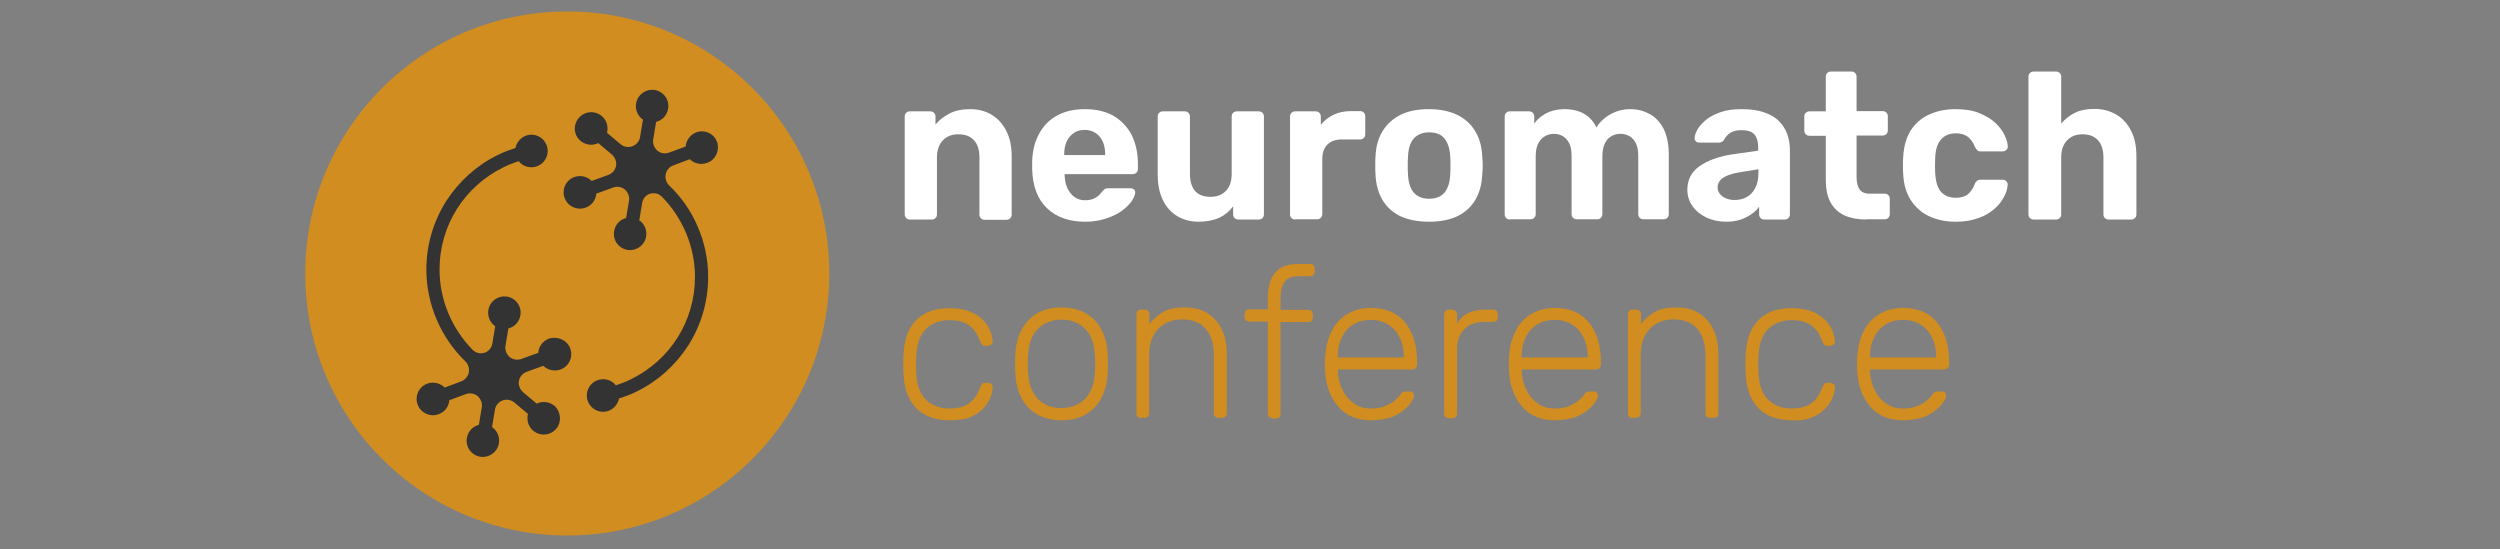 <?xml version="1.0" encoding="utf-8"?>
<!-- Generator: Adobe Illustrator 26.5.0, SVG Export Plug-In . SVG Version: 6.00 Build 0)  -->
<svg version="1.1" id="Layer_1" xmlns="http://www.w3.org/2000/svg" xmlns:xlink="http://www.w3.org/1999/xlink" x="0px" y="0px"
	 viewBox="0 0 1023.8 224.9" style="enable-background:new 0 0 1023.8 224.9;" xml:space="preserve">
<rect x="0" y="0" width="1023.8" height="224.9" fill="#808080" stroke="none"/>
<style type="text/css">
	.st0{fill:#D18D20;}
	.st1{fill:#333333;}
	.st2{fill:#FFFFFF;}
</style>
<g>
	<circle class="st0" cx="232.3" cy="112" r="107.3"/>
	<g>
		<g>
			<path class="st1" d="M233.7,143.2c0.9,3.1-0.6,6.5-3.6,7.9c-2.7,1.2-5.7,0.6-7.6-1.3l-6.9,2.5c-1.6,0.6-2.8,2-3.1,3.7h0
				c-0.3,1.7,0.4,3.4,1.7,4.6l5.6,4.7c2.4-1.2,5.5-0.8,7.6,1.2c2.2,2.2,2.6,6.2,0.7,8.7c-2.3,3.1-6.7,3.7-9.7,1.2
				c-2.1-1.7-2.8-4.4-2.2-6.9v0l-5.6-4.7c-1.3-1.1-3.2-1.4-4.8-0.8h0c-1.6,0.6-2.8,2-3.1,3.7l-1.2,7.2c2.2,1.5,3.4,4.3,2.7,7.2
				c-0.8,3.2-3.9,5.3-7.1,5c-3.9-0.4-6.6-4-5.9-7.8c0.5-2.7,2.4-4.7,4.9-5.3l0,0l1.2-7.2c0.3-1.7-0.4-3.4-1.7-4.6h0
				c-1.3-1.1-3.2-1.4-4.8-0.8l-6.8,2.5c-0.2,2.7-2,5.1-4.9,5.9c-3.2,0.9-6.6-0.7-7.9-3.7c-1.6-3.6,0.2-7.7,3.8-9
				c2.5-0.9,5.3-0.2,7.1,1.6c0,0,0,0,0,0l6.7-2.5c1.7-0.6,2.9-2.1,3.2-3.8l0,0c0.3-1.6-0.3-3.3-1.4-4.4c-10.1-9.7-16-23.5-16-37.6
				c0-10,2.8-19.6,8.1-28c5.2-8.1,12.5-14.7,21.1-18.9c2.2-1.1,4.5-2,6.8-2.7c0.2-0.1,0.4-0.1,0.5-0.2c0.5-2.4,2.2-4.4,4.7-5.2
				c3.2-0.9,6.6,0.7,7.9,3.7c1.6,3.6-0.2,7.7-3.8,9c-2.8,1-5.8,0.1-7.5-2.1c0,0,0,0,0,0c-2.1,0.7-4.2,1.5-6.2,2.5
				c-16.1,7.9-26.2,23.9-26.2,41.9c0,12.3,5,24.2,13.6,32.9c1.3,1.3,3.2,1.7,5,1.1h0c1.6-0.6,2.7-2,3-3.6l1.2-7.2
				c-2.2-1.5-3.4-4.3-2.7-7.2c0.8-3.2,3.9-5.3,7.1-5c3.9,0.4,6.6,4,5.9,7.8c-0.5,2.7-2.4,4.7-4.9,5.3l-1.2,7.1
				c-0.3,1.7,0.4,3.4,1.7,4.6l0,0c1.3,1.1,3.2,1.4,4.8,0.8l6.9-2.5c0.2-2.5,1.8-4.8,4.3-5.8C228.5,137.5,232.6,139.4,233.7,143.2z"
				/>
			<path class="st1" d="M290.1,66.5c-2.7,1.2-5.7,0.6-7.6-1.3l-6.7,2.5c-1.7,0.6-2.9,2.1-3.2,3.8v0c-0.3,1.6,0.3,3.3,1.4,4.4
				c4.9,4.7,8.8,10.2,11.5,16.4c3,6.7,4.5,13.8,4.5,21.1c0,10-2.8,19.6-8.1,28c-5.2,8.1-12.5,14.7-21.1,18.9c-2.2,1.1-4.5,2-6.8,2.7
				c-0.2,0.1-0.4,0.1-0.5,0.2c-0.5,2.4-2.2,4.4-4.7,5.2c-3.2,0.9-6.6-0.7-7.9-3.7c-1.6-3.6,0.2-7.7,3.8-9c2.8-1,5.8-0.1,7.5,2.1
				c0,0,0,0,0,0c2.1-0.7,4.2-1.5,6.2-2.5c16.1-7.9,26.2-23.9,26.2-41.9c0-12.3-5-24.2-13.6-32.9c-1.3-1.3-3.2-1.7-5-1.1l0,0
				c-1.6,0.6-2.7,2-3,3.6l-1.2,7.2c2.2,1.5,3.4,4.3,2.7,7.2c-0.8,3.2-3.9,5.3-7.1,5c-3.9-0.4-6.6-4-5.9-7.8c0.5-2.7,2.4-4.7,4.9-5.3
				l1.2-7.1c0.3-1.7-0.4-3.4-1.7-4.6v0c-1.3-1.1-3.2-1.4-4.8-0.8l-6.9,2.5c-0.2,2.7-2,5.1-4.9,5.9c-3.2,0.9-6.6-0.7-7.9-3.7
				c-1.6-3.6,0.2-7.7,3.8-9c2.5-0.9,5.3-0.2,7.1,1.6l6.9-2.5c1.6-0.6,2.8-2,3.1-3.7v0c0.3-1.7-0.4-3.4-1.7-4.6l-5.6-4.7
				c-2.4,1.2-5.5,0.8-7.6-1.2c-2.4-2.3-2.7-6-0.7-8.7c2.3-3.1,6.7-3.7,9.7-1.2c2.1,1.7,2.8,4.4,2.2,6.9l5.6,4.7
				c1.3,1.1,3.2,1.4,4.8,0.8v0c1.6-0.6,2.8-2,3.1-3.7l1.2-7.2c-2.2-1.5-3.4-4.3-2.7-7.2c0.8-3.2,3.9-5.3,7.1-5
				c3.9,0.4,6.6,4,5.9,7.8c-0.5,2.7-2.4,4.7-4.9,5.3l-1.2,7.2c-0.3,1.7,0.4,3.4,1.7,4.6v0c1.3,1.1,3.2,1.4,4.8,0.8l6.8-2.5
				c0.2-2.5,1.8-4.8,4.3-5.8c3.6-1.3,7.6,0.6,8.7,4.4C294.6,61.7,293.1,65.2,290.1,66.5z"/>
		</g>
	</g>
	<g>
		<path class="st2" d="M372.6,89.9c-0.6,0-1.1-0.2-1.5-0.6c-0.4-0.4-0.6-0.9-0.6-1.5V47.7c0-0.6,0.2-1.1,0.6-1.5
			c0.4-0.4,0.9-0.6,1.5-0.6h8.4c0.6,0,1.1,0.2,1.5,0.6c0.4,0.4,0.6,0.9,0.6,1.5V51c1.5-1.8,3.4-3.3,5.7-4.5c2.3-1.2,5.2-1.8,8.5-1.8
			c3.4,0,6.3,0.8,8.8,2.3c2.5,1.5,4.5,3.7,6,6.6c1.5,2.9,2.2,6.4,2.2,10.5v23.8c0,0.6-0.2,1.1-0.6,1.5c-0.4,0.4-0.9,0.6-1.5,0.6h-9
			c-0.6,0-1.1-0.2-1.5-0.6c-0.4-0.4-0.6-0.9-0.6-1.5V64.5c0-3-0.7-5.4-2.2-7c-1.5-1.7-3.6-2.5-6.4-2.5c-2.7,0-4.8,0.8-6.4,2.5
			c-1.6,1.7-2.4,4-2.4,7v23.3c0,0.6-0.2,1.1-0.6,1.5c-0.4,0.4-0.9,0.6-1.5,0.6H372.6z"/>
		<path class="st2" d="M444.4,90.8c-6.5,0-11.7-1.8-15.6-5.5c-3.8-3.6-5.9-8.9-6.1-15.9c0-0.5,0-1.1,0-1.8c0-0.8,0-1.4,0-1.8
			c0.2-4.4,1.2-8.2,3-11.3c1.8-3.2,4.2-5.6,7.4-7.3c3.2-1.7,6.9-2.5,11.2-2.5c4.8,0,8.8,1,12,2.9c3.2,2,5.6,4.6,7.3,8
			c1.6,3.4,2.4,7.3,2.4,11.6v2c0,0.6-0.2,1.1-0.6,1.5c-0.4,0.4-0.9,0.6-1.5,0.6h-27.9c0,0.1,0,0.2,0,0.3c0,0.1,0,0.3,0,0.4
			c0.1,1.8,0.4,3.5,1.1,5c0.7,1.5,1.6,2.7,2.8,3.6c1.2,0.9,2.7,1.4,4.4,1.4c1.4,0,2.6-0.2,3.5-0.6c0.9-0.4,1.7-0.9,2.3-1.5
			c0.6-0.6,1-1.1,1.3-1.5c0.5-0.6,0.9-0.9,1.2-1.1c0.3-0.1,0.8-0.2,1.5-0.2h8.9c0.6,0,1,0.2,1.4,0.5c0.4,0.3,0.5,0.8,0.5,1.3
			c-0.1,0.9-0.5,2-1.4,3.4c-0.9,1.3-2.2,2.6-3.9,3.9c-1.7,1.3-3.8,2.3-6.4,3.2C450.6,90.3,447.7,90.8,444.4,90.8z M435.9,63.5h16.7
			v-0.2c0-2-0.3-3.8-1-5.3c-0.7-1.5-1.6-2.7-2.9-3.5c-1.3-0.9-2.8-1.3-4.5-1.3c-1.8,0-3.3,0.4-4.5,1.3c-1.3,0.9-2.2,2-2.9,3.5
			c-0.7,1.5-1,3.3-1,5.3V63.5z"/>
		<path class="st2" d="M490.8,90.8c-3.3,0-6.2-0.8-8.7-2.3c-2.5-1.5-4.5-3.7-5.9-6.6c-1.4-2.9-2.1-6.4-2.1-10.5V47.7
			c0-0.6,0.2-1.1,0.6-1.5c0.4-0.4,0.9-0.6,1.5-0.6h9c0.6,0,1.1,0.2,1.5,0.6c0.4,0.4,0.6,0.9,0.6,1.5V71c0,6.4,2.8,9.6,8.4,9.6
			c2.7,0,4.8-0.8,6.4-2.5c1.6-1.7,2.3-4,2.3-7V47.7c0-0.6,0.2-1.1,0.6-1.5c0.4-0.4,0.9-0.6,1.5-0.6h9c0.6,0,1.1,0.2,1.5,0.6
			c0.4,0.4,0.6,0.9,0.6,1.5v40.1c0,0.6-0.2,1.1-0.6,1.5c-0.4,0.4-0.9,0.6-1.5,0.6h-8.4c-0.6,0-1.1-0.2-1.5-0.6
			c-0.4-0.4-0.6-0.9-0.6-1.5v-3.3c-1.5,2-3.4,3.6-5.7,4.7C497,90.2,494.1,90.8,490.8,90.8z"/>
		<path class="st2" d="M530.4,89.9c-0.6,0-1.1-0.2-1.5-0.6c-0.4-0.4-0.6-0.9-0.6-1.5V47.7c0-0.6,0.2-1.1,0.6-1.5
			c0.4-0.4,0.9-0.6,1.5-0.6h8.4c0.6,0,1.1,0.2,1.5,0.6c0.4,0.4,0.6,0.9,0.6,1.5v3.4c1.4-1.8,3.2-3.1,5.2-4.1c2.1-1,4.5-1.5,7.2-1.5
			h3.7c0.6,0,1.1,0.2,1.5,0.6c0.4,0.4,0.6,0.9,0.6,1.5V55c0,0.6-0.2,1.1-0.6,1.5c-0.4,0.4-0.9,0.6-1.5,0.6h-7.5
			c-2.5,0-4.5,0.7-5.9,2.1c-1.4,1.4-2.1,3.4-2.1,5.9v22.6c0,0.6-0.2,1.1-0.6,1.5c-0.4,0.4-0.9,0.6-1.5,0.6H530.4z"/>
		<path class="st2" d="M585.3,90.8c-4.7,0-8.7-0.8-11.9-2.3c-3.2-1.6-5.6-3.8-7.3-6.7c-1.7-2.9-2.6-6.3-2.8-10.2
			c-0.1-1.1-0.1-2.4-0.1-3.9c0-1.5,0-2.7,0.1-3.8c0.2-3.9,1.1-7.3,2.9-10.2c1.8-2.9,4.2-5.1,7.4-6.7c3.2-1.6,7.1-2.3,11.6-2.3
			c4.5,0,8.3,0.8,11.5,2.3c3.2,1.6,5.7,3.8,7.4,6.7c1.8,2.9,2.7,6.3,2.9,10.2c0.1,1.1,0.2,2.3,0.2,3.8c0,1.5-0.1,2.7-0.2,3.9
			c-0.2,3.9-1.1,7.3-2.8,10.2c-1.7,2.9-4.1,5.1-7.3,6.7C593.8,90,589.9,90.8,585.3,90.8z M585.3,81.4c2.8,0,4.9-0.9,6.3-2.6
			c1.4-1.7,2.2-4.3,2.3-7.6c0.1-0.9,0.1-2,0.1-3.4c0-1.4,0-2.6-0.1-3.4c-0.1-3.3-0.9-5.8-2.3-7.6c-1.4-1.8-3.5-2.6-6.3-2.6
			c-2.8,0-4.9,0.9-6.4,2.6c-1.5,1.8-2.2,4.3-2.3,7.6c-0.1,0.9-0.1,2-0.1,3.4c0,1.4,0,2.6,0.1,3.4c0.1,3.4,0.9,5.9,2.3,7.6
			C580.4,80.5,582.5,81.4,585.3,81.4z"/>
		<path class="st2" d="M618.3,89.9c-0.6,0-1.1-0.2-1.5-0.6c-0.4-0.4-0.6-0.9-0.6-1.5V47.7c0-0.6,0.2-1.1,0.6-1.5
			c0.4-0.4,0.9-0.6,1.5-0.6h7.9c0.6,0,1.1,0.2,1.5,0.6c0.4,0.4,0.6,0.9,0.6,1.5v2.9c1.1-1.6,2.7-3,4.7-4.1c2-1.1,4.4-1.7,7.2-1.8
			c6.6-0.1,11.1,2.4,13.6,7.5c1.3-2.2,3.2-4,5.7-5.4c2.5-1.4,5.2-2.1,8.1-2.1c3,0,5.6,0.7,8,2c2.4,1.3,4.3,3.4,5.7,6.1
			c1.4,2.8,2.1,6.3,2.1,10.6v24.3c0,0.6-0.2,1.1-0.6,1.5c-0.4,0.4-0.9,0.6-1.5,0.6H673c-0.6,0-1.1-0.2-1.5-0.6
			c-0.4-0.4-0.6-0.9-0.6-1.5V64.1c0-2.3-0.3-4.2-1-5.5c-0.7-1.3-1.6-2.3-2.7-2.9c-1.1-0.6-2.3-0.9-3.7-0.9c-1.2,0-2.3,0.3-3.5,0.9
			c-1.1,0.6-2,1.5-2.7,2.9c-0.7,1.3-1.1,3.2-1.1,5.5v23.6c0,0.6-0.2,1.1-0.6,1.5c-0.4,0.4-0.9,0.6-1.5,0.6h-8.4
			c-0.6,0-1.1-0.2-1.5-0.6c-0.4-0.4-0.6-0.9-0.6-1.5V64.1c0-2.3-0.3-4.2-1-5.5c-0.7-1.3-1.6-2.3-2.7-2.9c-1.1-0.6-2.3-0.9-3.6-0.9
			c-1.2,0-2.4,0.3-3.5,0.9c-1.1,0.6-2.1,1.6-2.8,2.9c-0.7,1.3-1.1,3.1-1.1,5.4v23.7c0,0.6-0.2,1.1-0.6,1.5c-0.4,0.4-0.9,0.6-1.5,0.6
			H618.3z"/>
		<path class="st2" d="M706.9,90.8c-3,0-5.7-0.6-8.1-1.7c-2.4-1.2-4.3-2.7-5.7-4.7c-1.4-2-2.1-4.2-2.1-6.7c0-4,1.6-7.2,4.9-9.6
			c3.3-2.3,7.6-3.9,12.9-4.8l11.2-1.6v-1.5c0-2.2-0.5-3.9-1.5-5.1c-1-1.2-2.8-1.8-5.4-1.8c-1.9,0-3.4,0.4-4.5,1.1
			c-1.1,0.7-2,1.7-2.6,2.9c-0.5,0.7-1.1,1.1-2,1.1h-8.1c-0.6,0-1.1-0.2-1.5-0.6c-0.3-0.4-0.5-0.8-0.4-1.3c0-1,0.4-2.1,1.1-3.4
			c0.7-1.3,1.9-2.6,3.4-3.9c1.5-1.3,3.5-2.3,5.9-3.2c2.4-0.9,5.3-1.3,8.8-1.3c3.6,0,6.7,0.4,9.2,1.3c2.6,0.9,4.6,2,6.1,3.6
			c1.5,1.5,2.7,3.3,3.4,5.3c0.7,2,1.1,4.2,1.1,6.5v26.4c0,0.6-0.2,1.1-0.6,1.5c-0.4,0.4-0.9,0.6-1.5,0.6h-8.4
			c-0.6,0-1.1-0.2-1.5-0.6c-0.4-0.4-0.6-0.9-0.6-1.5v-3.2c-0.7,1.1-1.7,2.1-3,3c-1.3,0.9-2.7,1.7-4.5,2.3
			C711.2,90.5,709.2,90.8,706.9,90.8z M710.3,81.9c1.9,0,3.6-0.4,5-1.2c1.5-0.8,2.6-2,3.5-3.7c0.9-1.6,1.3-3.7,1.3-6.2v-1.5
			l-7.9,1.3c-3.1,0.5-5.3,1.3-6.7,2.3c-1.4,1-2.1,2.3-2.1,3.8c0,1.1,0.3,2,1,2.8c0.7,0.8,1.5,1.4,2.6,1.8
			C708,81.7,709.1,81.9,710.3,81.9z"/>
		<path class="st2" d="M764.3,89.9c-3.5,0-6.5-0.6-9-1.7c-2.5-1.2-4.4-3-5.7-5.4c-1.3-2.4-1.9-5.5-1.9-9.2V55.6H741
			c-0.6,0-1.1-0.2-1.5-0.6c-0.4-0.4-0.6-0.9-0.6-1.5v-5.8c0-0.6,0.2-1.1,0.6-1.5c0.4-0.4,0.9-0.6,1.5-0.6h6.7V31.4
			c0-0.6,0.2-1.1,0.6-1.5c0.4-0.4,0.9-0.6,1.5-0.6h8.4c0.6,0,1.1,0.2,1.5,0.6c0.4,0.4,0.6,0.9,0.6,1.5v14.1H771
			c0.6,0,1.1,0.2,1.5,0.6c0.4,0.4,0.6,0.9,0.6,1.5v5.8c0,0.6-0.2,1.1-0.6,1.5c-0.4,0.4-0.9,0.6-1.5,0.6h-10.7v16.9
			c0,2.2,0.4,3.9,1.2,5.1c0.8,1.2,2.1,1.8,4.1,1.8h6.2c0.6,0,1.1,0.2,1.5,0.6c0.4,0.4,0.6,0.9,0.6,1.5v6.3c0,0.6-0.2,1.1-0.6,1.5
			c-0.4,0.4-0.9,0.6-1.5,0.6H764.3z"/>
		<path class="st2" d="M800.9,90.8c-4.2,0-7.8-0.8-11-2.3c-3.2-1.5-5.6-3.8-7.5-6.7c-1.8-2.9-2.8-6.4-3-10.5
			c-0.1-0.9-0.1-2.1-0.1-3.5c0-1.4,0-2.5,0.1-3.5c0.2-4.2,1.2-7.7,2.9-10.6c1.8-2.9,4.3-5.2,7.5-6.7c3.2-1.5,6.9-2.3,11-2.3
			c3.8,0,7.1,0.5,9.7,1.6c2.7,1.1,4.9,2.4,6.6,4c1.7,1.6,3,3.3,3.8,5c0.8,1.7,1.3,3.3,1.3,4.6c0.1,0.6-0.1,1.1-0.6,1.5
			c-0.4,0.4-0.9,0.6-1.5,0.6h-9.1c-0.6,0-1-0.2-1.3-0.5c-0.3-0.3-0.6-0.8-0.9-1.3c-0.8-2-1.8-3.4-3.1-4.3c-1.3-0.9-2.8-1.3-4.7-1.3
			c-2.6,0-4.6,0.8-6.1,2.5c-1.5,1.7-2.3,4.2-2.4,7.7c-0.1,2.2-0.1,4.2,0,6.1c0.2,3.5,1,6.1,2.4,7.7c1.5,1.6,3.5,2.4,6,2.4
			c2,0,3.6-0.4,4.8-1.3c1.2-0.9,2.2-2.3,3-4.3c0.2-0.6,0.5-1,0.9-1.3c0.3-0.3,0.8-0.5,1.4-0.5h9.1c0.6,0,1.1,0.2,1.5,0.6
			c0.4,0.4,0.6,0.9,0.6,1.5c-0.1,1-0.3,2.1-0.8,3.4c-0.5,1.3-1.3,2.6-2.3,4c-1.1,1.4-2.4,2.6-4.1,3.8c-1.7,1.2-3.7,2.1-6,2.8
			C806.8,90.4,804.1,90.8,800.9,90.8z"/>
		<path class="st2" d="M832.8,89.9c-0.6,0-1.1-0.2-1.5-0.6c-0.4-0.4-0.6-0.9-0.6-1.5V31.4c0-0.6,0.2-1.1,0.6-1.5
			c0.4-0.4,0.9-0.6,1.5-0.6h9.2c0.6,0,1.1,0.2,1.5,0.6c0.4,0.4,0.6,0.9,0.6,1.5v19.2c1.5-1.8,3.4-3.3,5.6-4.4c2.2-1.1,4.9-1.6,8-1.6
			c3.4,0,6.3,0.8,8.9,2.3c2.6,1.5,4.6,3.7,6.1,6.6c1.5,2.9,2.2,6.4,2.2,10.5v23.8c0,0.6-0.2,1.1-0.6,1.5c-0.4,0.4-0.9,0.6-1.5,0.6
			h-9.3c-0.6,0-1.1-0.2-1.5-0.6c-0.4-0.4-0.6-0.9-0.6-1.5V64.5c0-3-0.7-5.4-2.2-7c-1.5-1.7-3.6-2.5-6.3-2.5c-2.7,0-4.8,0.8-6.4,2.5
			c-1.6,1.7-2.4,4-2.4,7v23.3c0,0.6-0.2,1.1-0.6,1.5c-0.4,0.4-0.9,0.6-1.5,0.6H832.8z"/>
		<path class="st0" d="M388.9,172.1c-4,0-7.4-0.8-10.2-2.3c-2.8-1.6-4.9-3.8-6.4-6.8c-1.5-3-2.2-6.5-2.3-10.5
			c-0.1-0.9-0.1-2-0.1-3.4c0-1.4,0-2.6,0.1-3.4c0.1-4.1,0.9-7.6,2.3-10.5c1.5-2.9,3.6-5.2,6.4-6.7c2.8-1.6,6.2-2.3,10.2-2.3
			c3,0,5.6,0.4,7.8,1.2c2.2,0.8,4,1.9,5.4,3.2c1.4,1.3,2.5,2.8,3.2,4.4c0.7,1.6,1.1,3.2,1.2,4.7c0.1,0.6-0.1,1-0.5,1.4
			c-0.4,0.3-0.9,0.5-1.4,0.5h-1.2c-0.6,0-1-0.1-1.2-0.4c-0.3-0.3-0.5-0.7-0.8-1.4c-1.2-3.2-2.8-5.5-4.9-6.8
			c-2.1-1.3-4.6-1.9-7.6-1.9c-3.9,0-7.1,1.2-9.6,3.5c-2.5,2.4-3.9,6.2-4.1,11.6c-0.1,2-0.1,4,0,6c0.2,5.3,1.5,9.2,4.1,11.6
			c2.5,2.4,5.7,3.5,9.6,3.5c3,0,5.6-0.6,7.6-1.9c2.1-1.3,3.7-3.5,4.9-6.8c0.3-0.7,0.6-1.2,0.8-1.4c0.3-0.3,0.7-0.4,1.2-0.4h1.2
			c0.5,0,1,0.2,1.4,0.5c0.4,0.3,0.6,0.8,0.5,1.4c-0.1,1.3-0.3,2.5-0.8,3.8c-0.5,1.3-1.2,2.5-2.1,3.7s-2.1,2.2-3.5,3.2
			c-1.4,0.9-3,1.6-4.9,2.2C393.4,171.8,391.3,172.1,388.9,172.1z"/>
		<path class="st0" d="M434.7,172.1c-4.1,0-7.5-0.9-10.3-2.6c-2.8-1.7-4.9-4-6.3-7c-1.5-3-2.2-6.3-2.3-9.9c-0.1-0.9-0.1-2-0.1-3.6
			c0-1.5,0-2.7,0.1-3.6c0.1-3.7,0.9-7,2.3-9.9c1.5-2.9,3.6-5.2,6.3-7c2.8-1.7,6.2-2.6,10.3-2.6c4.1,0,7.5,0.9,10.3,2.6
			c2.8,1.7,4.9,4,6.3,7c1.5,2.9,2.2,6.2,2.3,9.9c0.1,0.9,0.1,2,0.1,3.6c0,1.5,0,2.7-0.1,3.6c-0.1,3.6-0.9,6.9-2.3,9.9
			c-1.5,3-3.6,5.3-6.3,7C442.2,171.2,438.8,172.1,434.7,172.1z M434.7,167.1c4,0,7.2-1.3,9.7-3.8c2.5-2.6,3.8-6.3,4-11.1
			c0.1-0.9,0.1-1.9,0.1-3.2c0-1.3,0-2.3-0.1-3.2c-0.2-4.9-1.5-8.6-4-11.1c-2.5-2.5-5.7-3.8-9.7-3.8c-4,0-7.2,1.3-9.7,3.8
			c-2.5,2.5-3.8,6.2-4,11.1c-0.1,0.9-0.1,1.9-0.1,3.2c0,1.3,0,2.3,0.1,3.2c0.2,4.8,1.5,8.5,4,11.1
			C427.5,165.9,430.7,167.1,434.7,167.1z"/>
		<path class="st0" d="M467.3,171.2c-0.6,0-1-0.2-1.4-0.5c-0.3-0.3-0.5-0.8-0.5-1.4v-40.6c0-0.6,0.2-1,0.5-1.4
			c0.3-0.3,0.8-0.5,1.4-0.5h1.5c0.6,0,1,0.2,1.4,0.5c0.3,0.3,0.5,0.8,0.5,1.4v4c1.5-2,3.4-3.6,5.6-4.9c2.2-1.3,5.1-1.9,8.7-1.9
			c3.9,0,7.1,0.8,9.7,2.5c2.6,1.7,4.5,4,5.8,6.8c1.3,2.9,1.9,6.1,1.9,9.8v24.2c0,0.6-0.2,1-0.5,1.4c-0.3,0.3-0.8,0.5-1.4,0.5h-1.5
			c-0.6,0-1-0.2-1.4-0.5c-0.3-0.3-0.5-0.8-0.5-1.4v-23.8c0-4.6-1.1-8.1-3.3-10.7c-2.2-2.6-5.5-3.9-9.7-3.9c-4,0-7.3,1.3-9.8,3.9
			c-2.5,2.6-3.7,6.2-3.7,10.7v23.8c0,0.6-0.2,1-0.5,1.4c-0.3,0.3-0.8,0.5-1.4,0.5H467.3z"/>
		<path class="st0" d="M521.1,171.2c-0.6,0-1-0.2-1.4-0.5c-0.3-0.3-0.5-0.8-0.5-1.4v-37.6h-7.6c-0.6,0-1-0.2-1.4-0.5
			c-0.3-0.3-0.5-0.8-0.5-1.4v-1.2c0-0.6,0.2-1,0.5-1.4c0.3-0.3,0.8-0.5,1.4-0.5h7.6V122c0-2.6,0.4-4.9,1.1-7c0.7-2.1,2-3.8,3.8-5
			c1.8-1.3,4.5-1.9,8-1.9h4.4c0.6,0,1,0.2,1.4,0.5c0.3,0.3,0.5,0.8,0.5,1.4v1.2c0,0.6-0.2,1-0.5,1.4c-0.3,0.3-0.8,0.5-1.4,0.5h-4.4
			c-3,0-5,0.8-6.1,2.4c-1.1,1.6-1.6,3.9-1.6,7v4.4h11.3c0.6,0,1,0.2,1.4,0.5c0.3,0.3,0.5,0.8,0.5,1.4v1.2c0,0.6-0.2,1-0.5,1.4
			c-0.3,0.3-0.8,0.5-1.4,0.5h-11.3v37.6c0,0.6-0.2,1-0.5,1.4c-0.3,0.3-0.8,0.5-1.4,0.5H521.1z"/>
		<path class="st0" d="M561.3,172.1c-5.5,0-9.9-1.8-13.1-5.4c-3.2-3.6-5.1-8.3-5.5-14.2c-0.1-0.9-0.1-2-0.1-3.4c0-1.4,0-2.6,0.1-3.4
			c0.3-3.9,1.2-7.3,2.7-10.2c1.5-3,3.7-5.3,6.4-6.9c2.7-1.6,5.9-2.5,9.6-2.5c4,0,7.4,0.9,10.2,2.6c2.8,1.8,4.9,4.3,6.4,7.6
			c1.5,3.3,2.3,7.2,2.3,11.8v1.3c0,0.6-0.2,1-0.6,1.4c-0.4,0.3-0.8,0.5-1.4,0.5h-30.4c0,0.5,0,0.7,0,0.9c0.1,2.6,0.7,5,1.8,7.3
			c1.1,2.3,2.6,4.2,4.6,5.6c2,1.5,4.4,2.2,7.1,2.2c2.4,0,4.5-0.4,6.1-1.1c1.6-0.7,2.9-1.5,3.9-2.4c1-0.9,1.6-1.5,1.9-2
			c0.5-0.7,0.9-1.2,1.2-1.3c0.3-0.1,0.7-0.2,1.4-0.2h1.4c0.5,0,1,0.2,1.3,0.5c0.4,0.3,0.5,0.7,0.5,1.2c-0.1,0.8-0.5,1.8-1.3,2.9
			c-0.8,1.2-2,2.3-3.5,3.5c-1.5,1.1-3.3,2.1-5.5,2.8C566.4,171.7,564,172.1,561.3,172.1z M547.8,146.4h27.1v-0.3
			c0-2.8-0.5-5.4-1.6-7.7c-1.1-2.3-2.6-4.1-4.7-5.4c-2-1.3-4.5-2-7.3-2c-2.8,0-5.3,0.7-7.3,2c-2,1.3-3.6,3.1-4.6,5.4
			c-1.1,2.3-1.6,4.8-1.6,7.7V146.4z"/>
		<path class="st0" d="M593.3,171.2c-0.6,0-1-0.2-1.4-0.5c-0.3-0.3-0.5-0.8-0.5-1.4v-40.5c0-0.6,0.2-1,0.5-1.4
			c0.3-0.4,0.8-0.6,1.4-0.6h1.4c0.6,0,1,0.2,1.4,0.6c0.4,0.4,0.6,0.8,0.6,1.4v3.9c1-2,2.5-3.5,4.4-4.4c1.9-1,4.3-1.5,7.2-1.5h3.2
			c0.6,0,1,0.2,1.4,0.5c0.3,0.3,0.5,0.8,0.5,1.4v1.2c0,0.6-0.2,1-0.5,1.4c-0.3,0.3-0.8,0.5-1.4,0.5h-3.7c-3.4,0-6.1,1-8.1,3
			c-2,2-3,4.7-3,8.1v26.5c0,0.6-0.2,1-0.6,1.4c-0.4,0.3-0.8,0.5-1.4,0.5H593.3z"/>
		<path class="st0" d="M636.6,172.1c-5.5,0-9.9-1.8-13.1-5.4c-3.2-3.6-5.1-8.3-5.5-14.2c-0.1-0.9-0.1-2-0.1-3.4c0-1.4,0-2.6,0.1-3.4
			c0.3-3.9,1.2-7.3,2.7-10.2c1.5-3,3.7-5.3,6.4-6.9c2.7-1.6,5.9-2.5,9.6-2.5c4,0,7.4,0.9,10.2,2.6c2.8,1.8,4.9,4.3,6.4,7.6
			c1.5,3.3,2.3,7.2,2.3,11.8v1.3c0,0.6-0.2,1-0.6,1.4c-0.4,0.3-0.8,0.5-1.4,0.5h-30.4c0,0.5,0,0.7,0,0.9c0.1,2.6,0.7,5,1.8,7.3
			c1.1,2.3,2.6,4.2,4.6,5.6c2,1.5,4.4,2.2,7.1,2.2c2.4,0,4.5-0.4,6.1-1.1c1.6-0.7,2.9-1.5,3.9-2.4c1-0.9,1.6-1.5,1.9-2
			c0.5-0.7,0.9-1.2,1.2-1.3c0.3-0.1,0.7-0.2,1.4-0.2h1.4c0.5,0,1,0.2,1.3,0.5c0.4,0.3,0.5,0.7,0.5,1.2c-0.1,0.8-0.5,1.8-1.3,2.9
			c-0.8,1.2-2,2.3-3.5,3.5c-1.5,1.1-3.3,2.1-5.5,2.8C641.6,171.7,639.2,172.1,636.6,172.1z M623.1,146.4h27.1v-0.3
			c0-2.8-0.5-5.4-1.6-7.7c-1.1-2.3-2.6-4.1-4.7-5.4c-2-1.3-4.5-2-7.3-2c-2.8,0-5.3,0.7-7.3,2c-2,1.3-3.6,3.1-4.6,5.4
			c-1.1,2.3-1.6,4.8-1.6,7.7V146.4z"/>
		<path class="st0" d="M668.6,171.2c-0.6,0-1-0.2-1.4-0.5c-0.3-0.3-0.5-0.8-0.5-1.4v-40.6c0-0.6,0.2-1,0.5-1.4
			c0.3-0.3,0.8-0.5,1.4-0.5h1.5c0.6,0,1,0.2,1.4,0.5c0.3,0.3,0.5,0.8,0.5,1.4v4c1.5-2,3.4-3.6,5.6-4.9c2.2-1.3,5.1-1.9,8.7-1.9
			c3.9,0,7.1,0.8,9.7,2.5c2.6,1.7,4.5,4,5.8,6.8c1.3,2.9,1.9,6.1,1.9,9.8v24.2c0,0.6-0.2,1-0.5,1.4c-0.3,0.3-0.8,0.5-1.4,0.5h-1.5
			c-0.6,0-1-0.2-1.4-0.5c-0.3-0.3-0.5-0.8-0.5-1.4v-23.8c0-4.6-1.1-8.1-3.3-10.7c-2.2-2.6-5.5-3.9-9.7-3.9c-4,0-7.3,1.3-9.8,3.9
			c-2.5,2.6-3.7,6.2-3.7,10.7v23.8c0,0.6-0.2,1-0.5,1.4c-0.3,0.3-0.8,0.5-1.4,0.5H668.6z"/>
		<path class="st0" d="M733.8,172.1c-4,0-7.4-0.8-10.2-2.3c-2.8-1.6-4.9-3.8-6.4-6.8c-1.5-3-2.2-6.5-2.3-10.5
			c-0.1-0.9-0.1-2-0.1-3.4c0-1.4,0-2.6,0.1-3.4c0.1-4.1,0.9-7.6,2.3-10.5c1.5-2.9,3.6-5.2,6.4-6.7c2.8-1.6,6.2-2.3,10.2-2.3
			c3,0,5.6,0.4,7.8,1.2c2.2,0.8,4,1.9,5.4,3.2c1.4,1.3,2.5,2.8,3.2,4.4c0.7,1.6,1.1,3.2,1.2,4.7c0.1,0.6-0.1,1-0.5,1.4
			c-0.4,0.3-0.9,0.5-1.4,0.5h-1.2c-0.6,0-1-0.1-1.2-0.4c-0.3-0.3-0.5-0.7-0.8-1.4c-1.2-3.2-2.8-5.5-4.9-6.8
			c-2.1-1.3-4.6-1.9-7.6-1.9c-3.9,0-7.1,1.2-9.6,3.5c-2.5,2.4-3.9,6.2-4.1,11.6c-0.1,2-0.1,4,0,6c0.2,5.3,1.5,9.2,4.1,11.6
			c2.5,2.4,5.7,3.5,9.6,3.5c3,0,5.6-0.6,7.6-1.9c2.1-1.3,3.7-3.5,4.9-6.8c0.3-0.7,0.6-1.2,0.8-1.4c0.3-0.3,0.7-0.4,1.2-0.4h1.2
			c0.5,0,1,0.2,1.4,0.5c0.4,0.3,0.6,0.8,0.5,1.4c-0.1,1.3-0.3,2.5-0.8,3.8c-0.5,1.3-1.2,2.5-2.1,3.7s-2.1,2.2-3.5,3.2
			c-1.4,0.9-3,1.6-4.9,2.2S736.2,172.1,733.8,172.1z"/>
		<path class="st0" d="M779.2,172.1c-5.5,0-9.9-1.8-13.1-5.4c-3.2-3.6-5.1-8.3-5.5-14.2c-0.1-0.9-0.1-2-0.1-3.4c0-1.4,0-2.6,0.1-3.4
			c0.3-3.9,1.2-7.3,2.7-10.2c1.5-3,3.7-5.3,6.4-6.9c2.7-1.6,5.9-2.5,9.6-2.5c4,0,7.4,0.9,10.2,2.6c2.8,1.8,4.9,4.3,6.4,7.6
			c1.5,3.3,2.3,7.2,2.3,11.8v1.3c0,0.6-0.2,1-0.6,1.4c-0.4,0.3-0.8,0.5-1.4,0.5h-30.4c0,0.5,0,0.7,0,0.9c0.1,2.6,0.7,5,1.8,7.3
			c1.1,2.3,2.6,4.2,4.6,5.6c2,1.5,4.4,2.2,7.1,2.2c2.4,0,4.5-0.4,6.1-1.1c1.6-0.7,2.9-1.5,3.9-2.4c1-0.9,1.6-1.5,1.9-2
			c0.5-0.7,0.9-1.2,1.2-1.3c0.3-0.1,0.7-0.2,1.4-0.2h1.4c0.5,0,1,0.2,1.3,0.5c0.4,0.3,0.5,0.7,0.5,1.2c-0.1,0.8-0.5,1.8-1.3,2.9
			c-0.8,1.2-2,2.3-3.5,3.5c-1.5,1.1-3.3,2.1-5.5,2.8C784.3,171.7,781.9,172.1,779.2,172.1z M765.8,146.4h27.1v-0.3
			c0-2.8-0.5-5.4-1.6-7.7c-1.1-2.3-2.6-4.1-4.7-5.4c-2-1.3-4.5-2-7.3-2c-2.8,0-5.3,0.7-7.3,2c-2,1.3-3.6,3.1-4.6,5.4
			c-1.1,2.3-1.6,4.8-1.6,7.7V146.4z"/>
	</g>
</g>
</svg>
